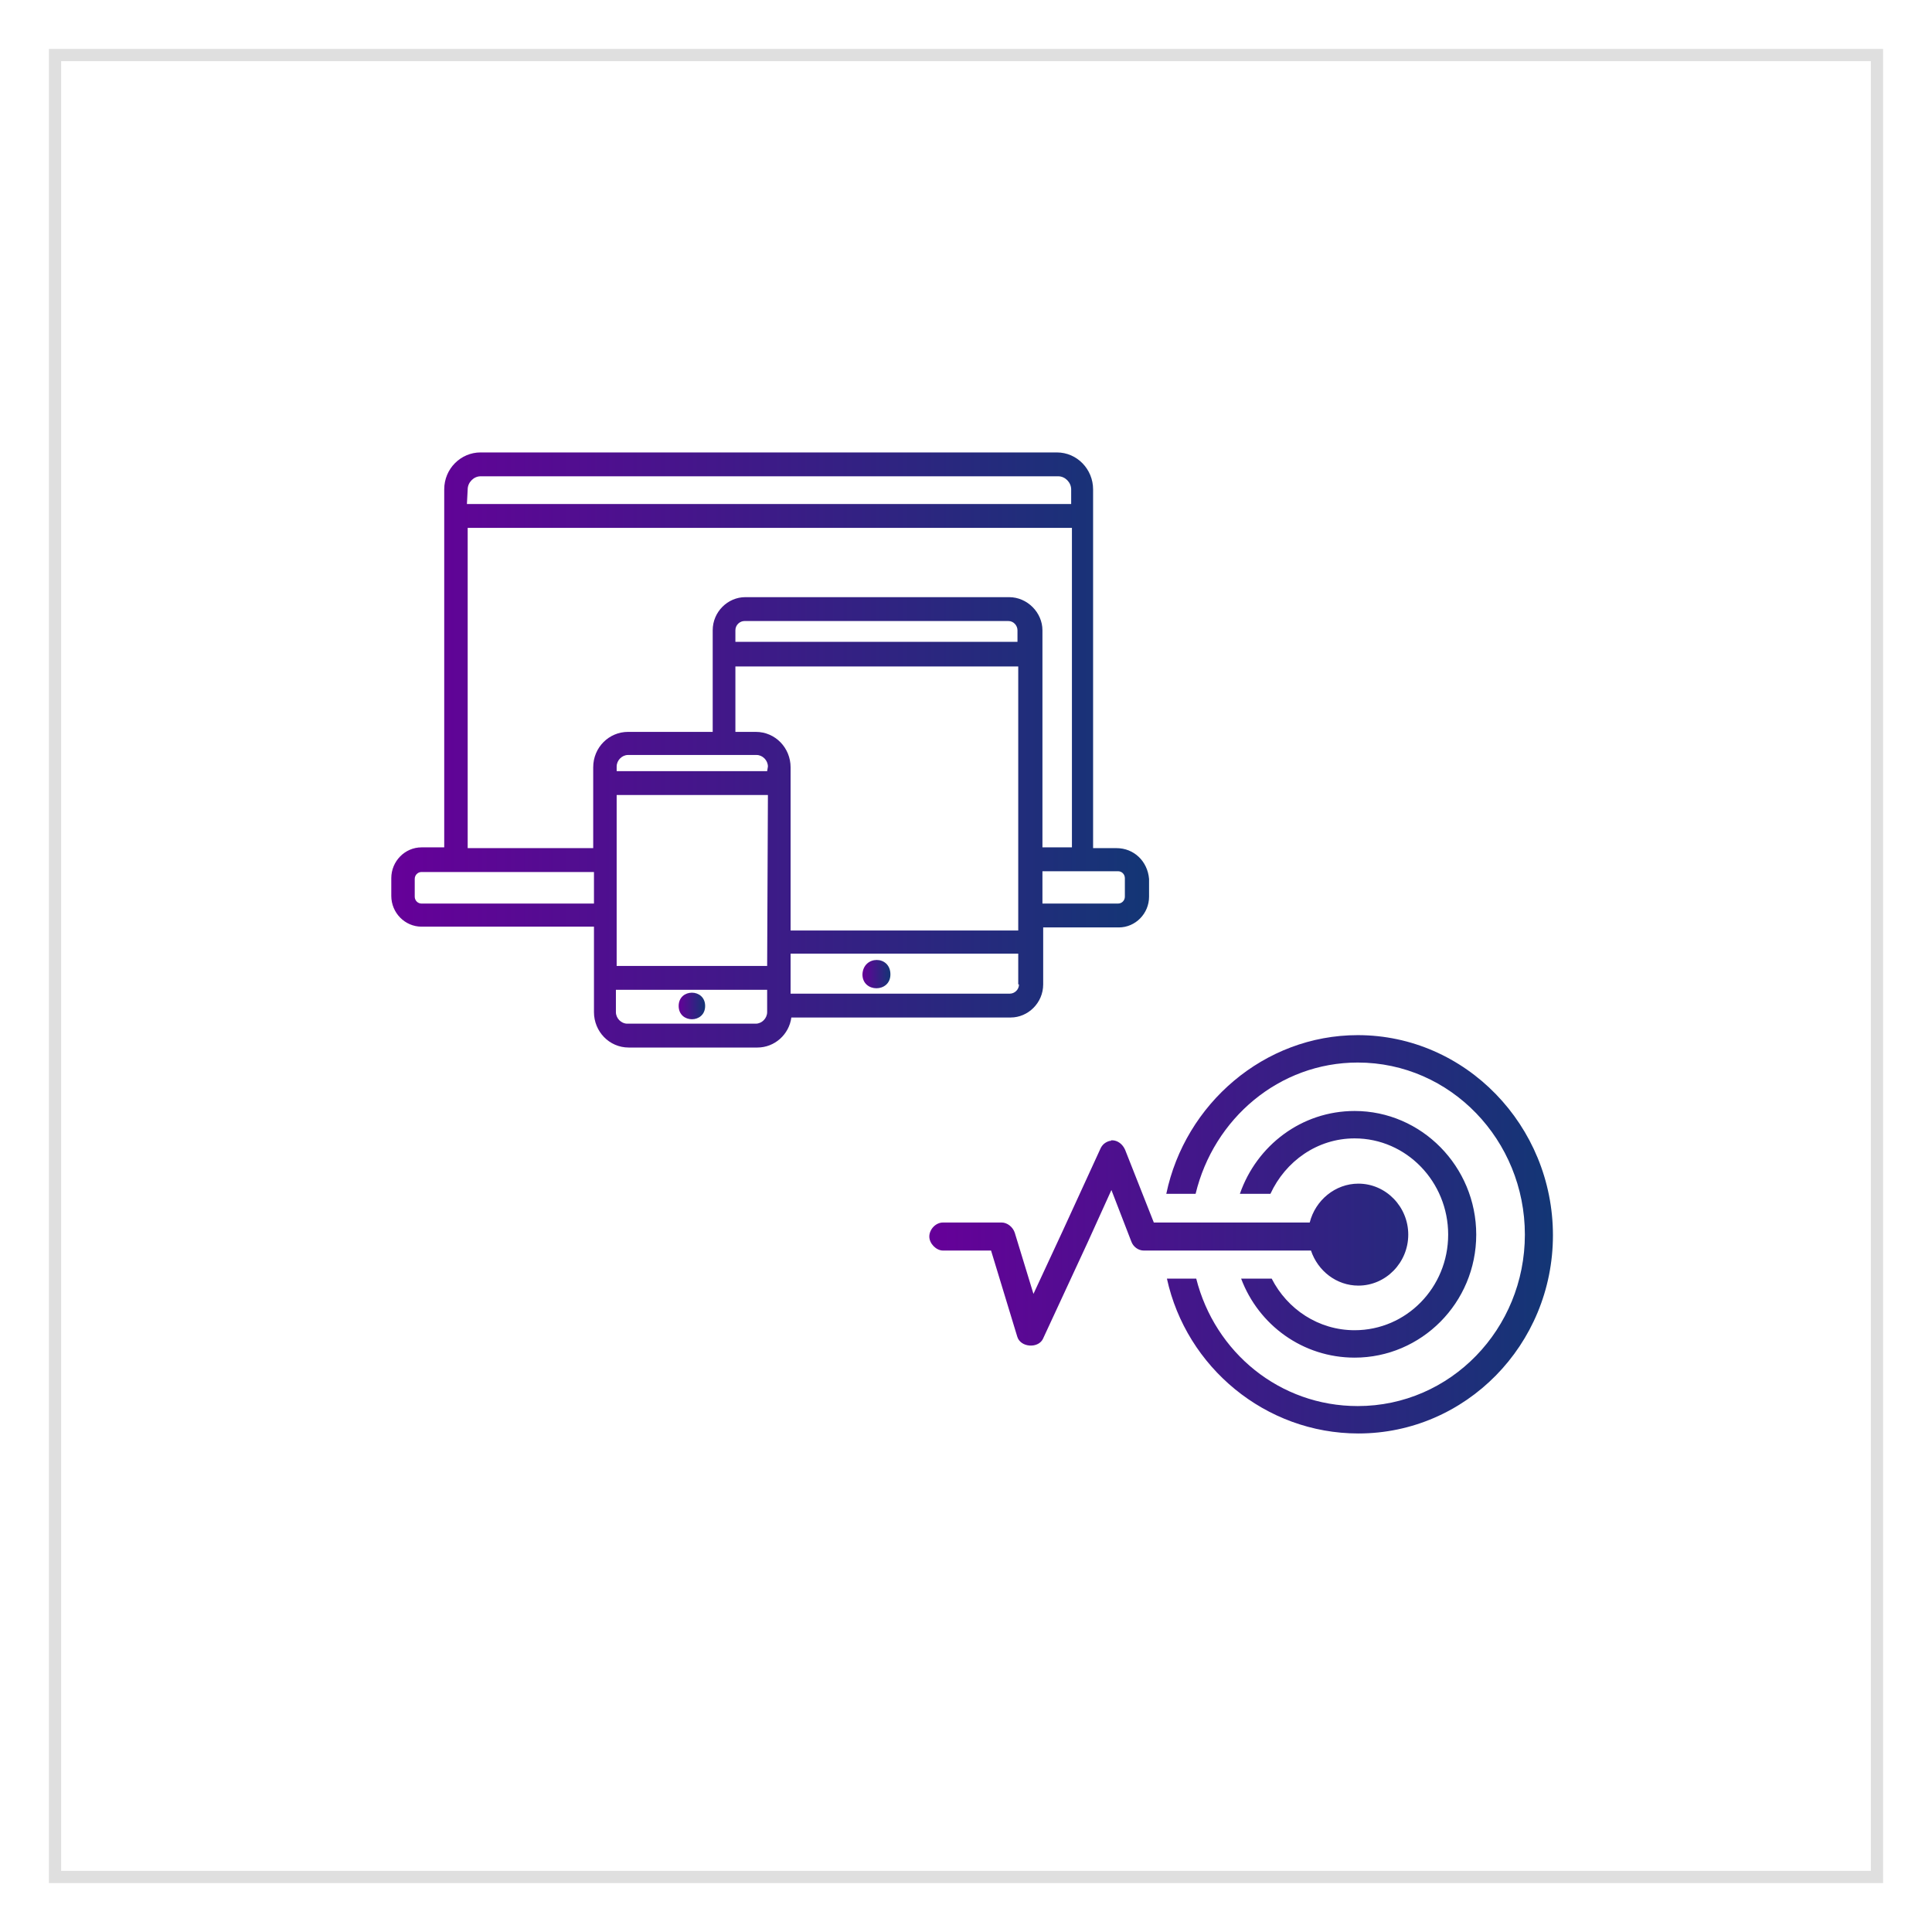 <svg width="158" height="158" viewBox="0 0 158 158" fill="none" xmlns="http://www.w3.org/2000/svg">
<g filter="url(#filter0_d)">
<rect x="4" y="2" width="150" height="150" fill="white"/>
<rect x="4.5" y="2.5" width="149" height="149" stroke="#DFDFDF"/>
</g>
<path d="M72.819 79.687C72.819 81.198 70.531 81.198 70.531 79.687C70.593 78.113 72.819 78.113 72.819 79.687Z" fill="url(#paint0_linear)"/>
<path d="M57.667 82.269C57.667 83.717 55.502 83.717 55.502 82.269C55.502 80.82 57.667 80.82 57.667 82.269Z" fill="url(#paint1_linear)"/>
<path d="M91.312 69.361H89.394V40.022C89.394 38.385 88.096 37 86.426 37H39.298C37.69 37 36.329 38.322 36.329 40.022V69.298H34.474C33.113 69.298 32 70.431 32 71.817V73.265C32 74.65 33.113 75.783 34.474 75.783H48.575V82.772C48.575 84.346 49.812 85.668 51.42 85.668H61.934C63.357 85.668 64.532 84.597 64.717 83.212H82.653C84.076 83.212 85.312 82.016 85.312 80.505V75.846H91.497C92.858 75.846 93.971 74.713 93.971 73.328V71.88C93.847 70.431 92.734 69.361 91.312 69.361ZM38.247 40.022C38.247 39.455 38.741 38.952 39.298 38.952H86.549C87.106 38.952 87.601 39.455 87.601 40.022V41.218H38.185L38.247 40.022ZM48.575 73.894H34.474C34.165 73.894 33.917 73.642 33.917 73.328V71.88C33.917 71.565 34.165 71.313 34.474 71.313H48.575V73.894ZM62.738 82.772C62.738 83.275 62.305 83.716 61.81 83.716H51.296C50.802 83.716 50.369 83.275 50.369 82.772V80.946H62.738V82.772ZM62.738 78.994H50.431V65.017H62.8L62.738 78.994ZM62.738 63.065H50.431V62.688C50.431 62.184 50.863 61.743 51.358 61.743H61.872C62.367 61.743 62.8 62.184 62.8 62.688L62.738 63.065ZM83.333 80.505C83.333 80.946 82.962 81.261 82.591 81.261H64.655V77.987H83.272V80.505H83.333ZM83.333 76.098H64.655V62.751C64.655 61.176 63.419 59.854 61.81 59.854H60.141V54.503H83.272V76.098H83.333ZM83.333 52.488H60.141V51.544C60.141 51.103 60.512 50.788 60.883 50.788H82.468C82.9 50.788 83.21 51.166 83.21 51.544V52.488H83.333ZM82.529 48.836H60.945C59.522 48.836 58.285 50.033 58.285 51.544V59.854H51.358C49.812 59.854 48.513 61.114 48.513 62.751V69.361H38.247V43.17H87.663V69.298H85.251V51.544C85.251 50.096 84.014 48.836 82.529 48.836ZM91.992 73.328C91.992 73.642 91.745 73.894 91.435 73.894H85.251V71.25H91.435C91.745 71.25 91.992 71.502 91.992 71.817V73.328Z" fill="url(#paint2_linear)"/>
<path d="M111.037 84.654C103.387 84.654 96.91 90.283 95.38 97.632H97.777C99.256 91.482 104.611 86.895 111.037 86.895C118.636 86.895 124.705 93.254 124.705 100.968C124.705 108.682 118.636 114.989 111.037 114.989C104.662 114.989 99.358 110.611 97.828 104.565H95.431C97.012 111.809 103.489 117.23 111.088 117.23C119.86 117.23 127 109.985 127 101.02C127 92.055 119.86 84.654 111.037 84.654ZM110.782 90.857C106.447 90.857 102.775 93.671 101.398 97.632H103.897C105.121 94.974 107.722 93.098 110.782 93.098C115.015 93.098 118.432 96.642 118.432 100.968C118.432 105.294 115.015 108.786 110.782 108.786C107.824 108.786 105.274 107.066 103.999 104.565H101.5C102.928 108.369 106.549 111.028 110.782 111.028C116.239 111.028 120.727 106.545 120.727 100.968C120.727 95.391 116.239 90.857 110.782 90.857ZM90.943 93.254C90.892 93.254 90.841 93.254 90.841 93.306H90.739C90.382 93.411 90.127 93.619 89.974 93.984L86.914 100.655L84.517 105.815L82.987 100.812C82.834 100.343 82.375 99.978 81.916 99.978H77.122C76.51 99.978 76 100.551 76 101.125C76 101.698 76.561 102.271 77.122 102.271H81.049L83.191 109.308C83.446 110.194 84.874 110.298 85.282 109.516L88.954 101.594L90.892 97.32L92.524 101.542C92.677 101.959 93.085 102.271 93.544 102.271H107.212C107.773 103.939 109.303 105.138 111.088 105.138C113.332 105.138 115.168 103.262 115.168 100.968C115.168 98.675 113.332 96.799 111.088 96.799C109.201 96.799 107.569 98.154 107.11 99.978H94.36L92.014 94.036C91.81 93.567 91.402 93.254 90.943 93.254Z" fill="url(#paint3_linear)"/>
<defs>
<filter id="filter0_d" x="0" y="0" width="158" height="158" filterUnits="userSpaceOnUse" color-interpolation-filters="sRGB">
<feFlood flood-opacity="0" result="BackgroundImageFix"/>
<feColorMatrix in="SourceAlpha" type="matrix" values="0 0 0 0 0 0 0 0 0 0 0 0 0 0 0 0 0 0 127 0"/>
<feOffset dy="2"/>
<feGaussianBlur stdDeviation="2"/>
<feColorMatrix type="matrix" values="0 0 0 0 0 0 0 0 0 0 0 0 0 0 0 0 0 0 0.2 0"/>
<feBlend mode="normal" in2="BackgroundImageFix" result="effect1_dropShadow"/>
<feBlend mode="normal" in="SourceGraphic" in2="effect1_dropShadow" result="shape"/>
</filter>
<linearGradient id="paint0_linear" x1="70.531" y1="79.663" x2="72.819" y2="79.663" gradientUnits="userSpaceOnUse">
<stop stop-color="#660099"/>
<stop offset="1" stop-color="#133675"/>
</linearGradient>
<linearGradient id="paint1_linear" x1="55.502" y1="82.268" x2="57.667" y2="82.268" gradientUnits="userSpaceOnUse">
<stop stop-color="#660099"/>
<stop offset="1" stop-color="#133675"/>
</linearGradient>
<linearGradient id="paint2_linear" x1="32" y1="61.329" x2="93.971" y2="61.329" gradientUnits="userSpaceOnUse">
<stop stop-color="#660099"/>
<stop offset="1" stop-color="#133675"/>
</linearGradient>
<linearGradient id="paint3_linear" x1="76" y1="100.939" x2="127" y2="100.939" gradientUnits="userSpaceOnUse">
<stop stop-color="#660099"/>
<stop offset="1" stop-color="#133675"/>
</linearGradient>
</defs>
</svg>
